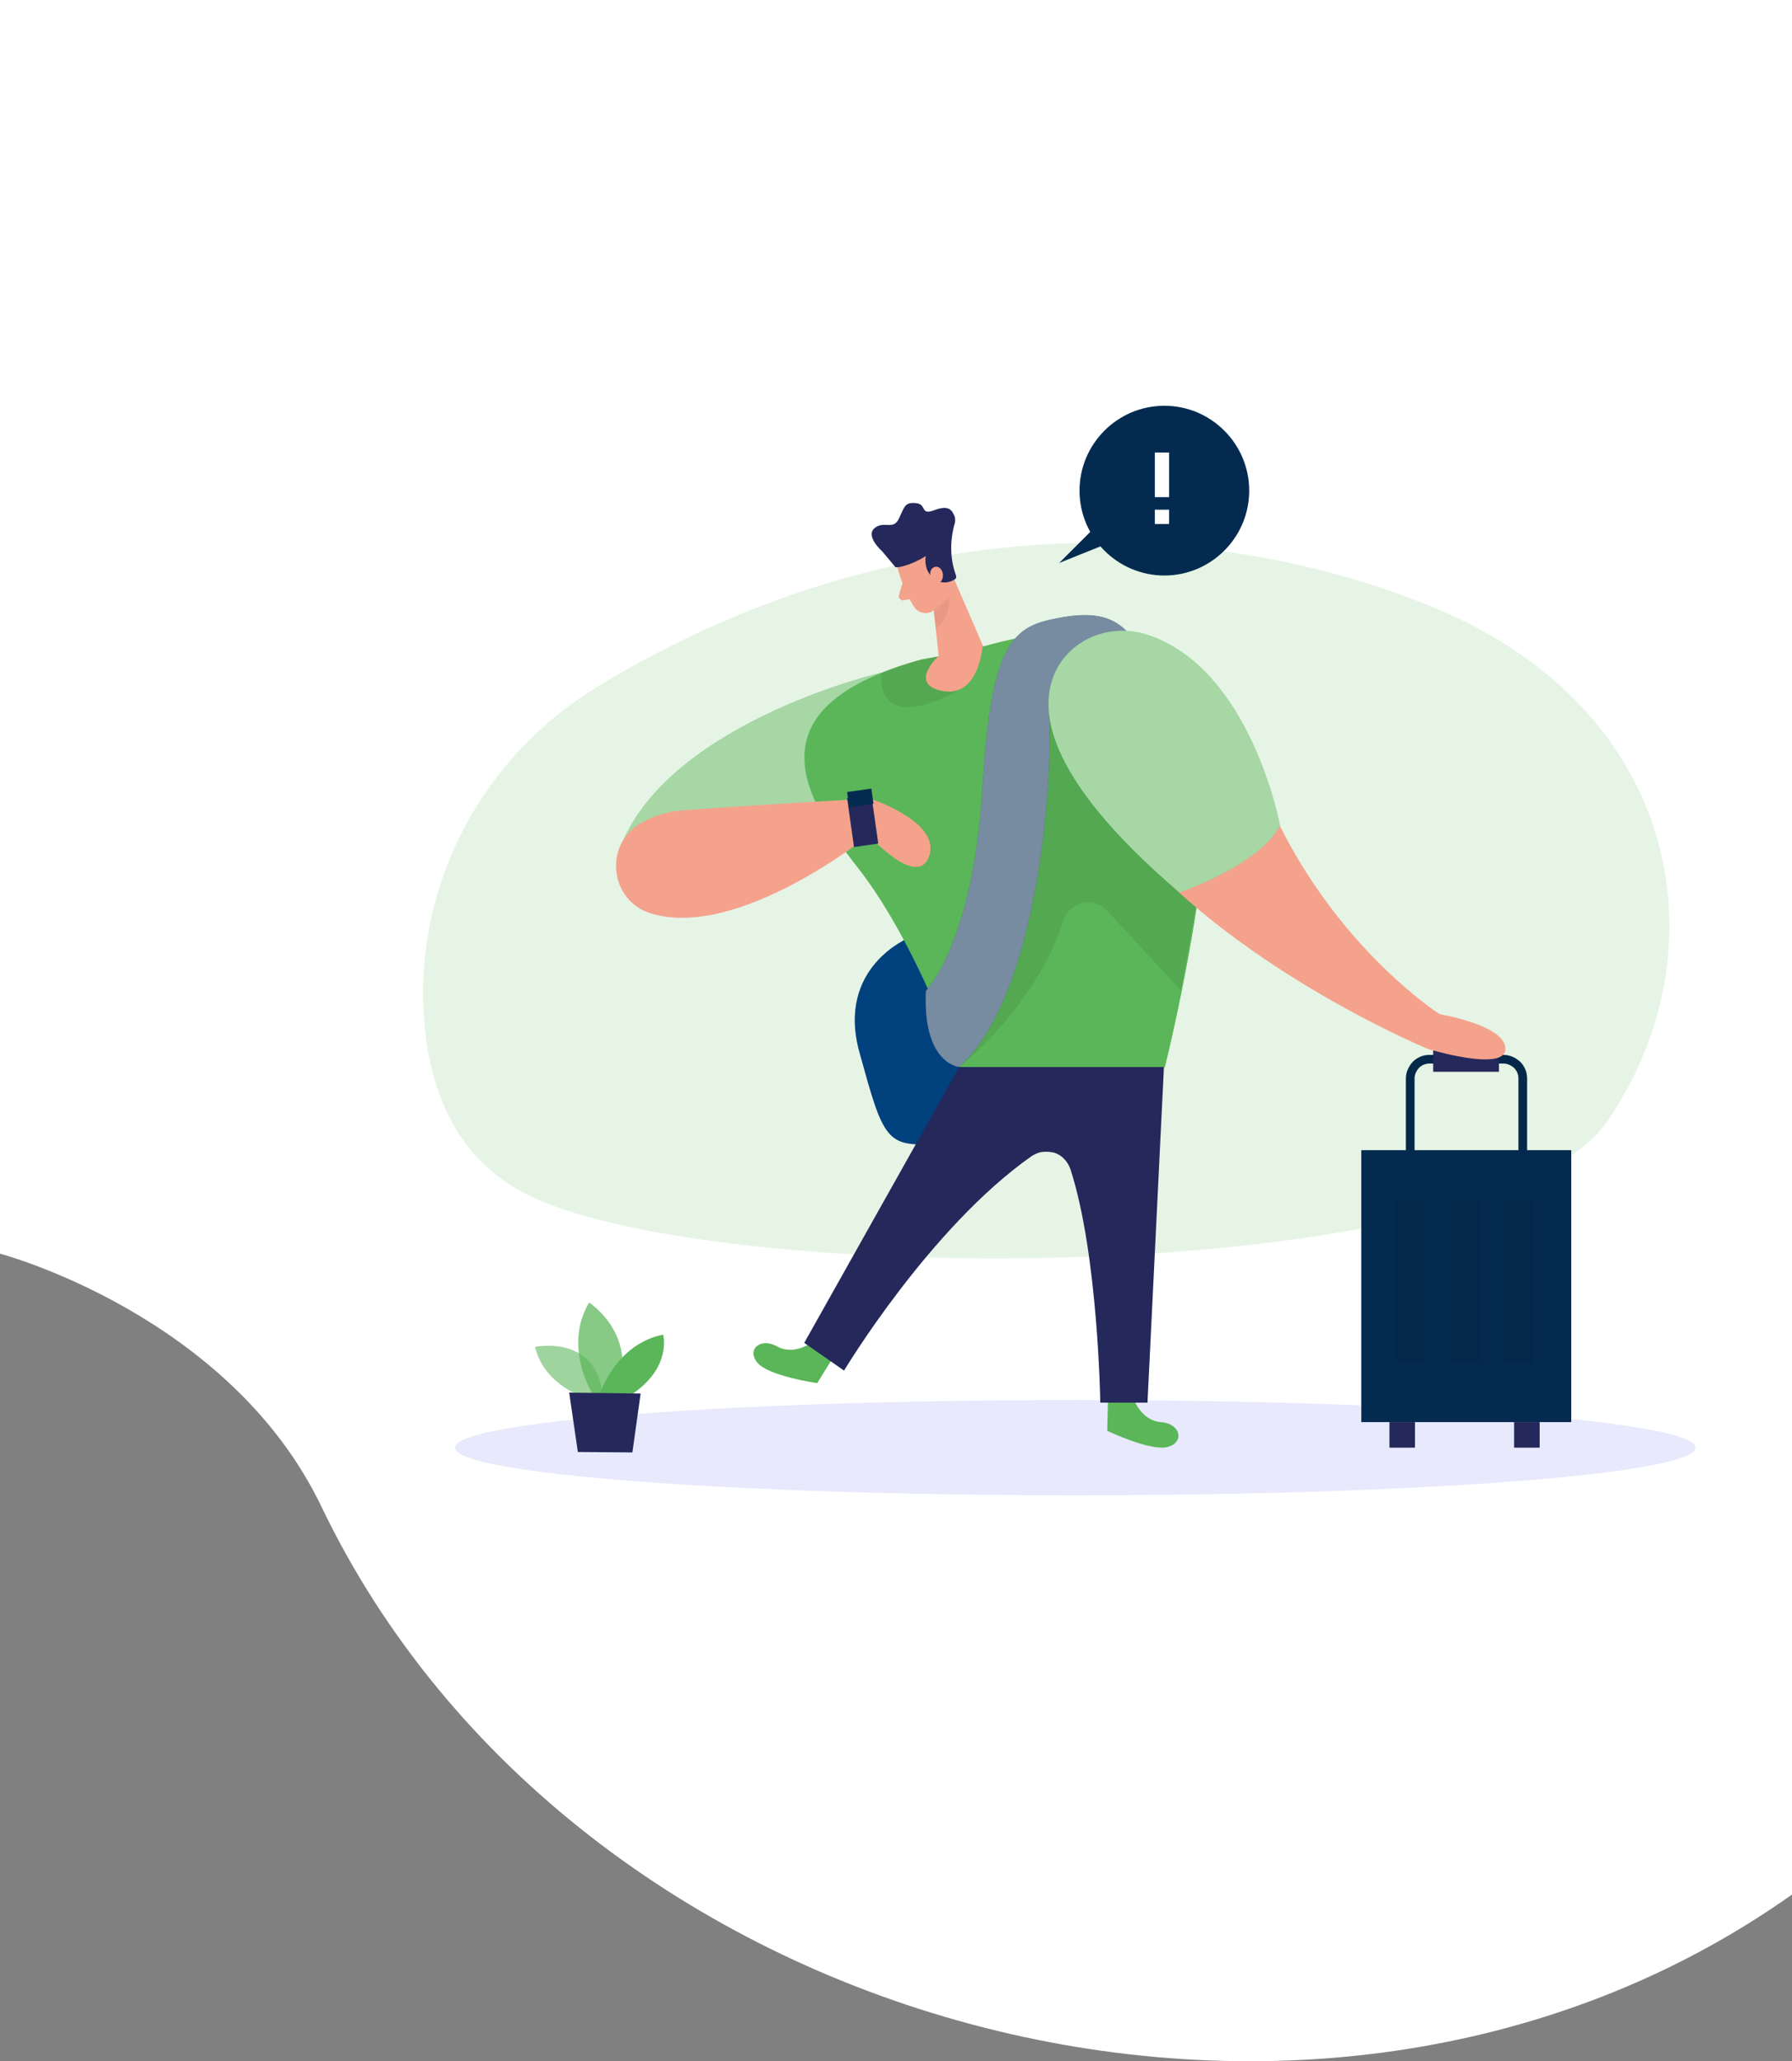 <?xml version="1.0" encoding="utf-8"?>
<!-- Generator: Adobe Illustrator 24.0.1, SVG Export Plug-In . SVG Version: 6.00 Build 0)  -->
<svg version="1.1" id="Layer_1" xmlns="http://www.w3.org/2000/svg" xmlns:xlink="http://www.w3.org/1999/xlink" x="0px" y="0px"
	 viewBox="0 0 414 476" style="enable-background:new 0 0 414 476;" xml:space="preserve">
<rect x="0" y="0" width="414" height="476" fill="#808080" stroke="none"/>
<style type="text/css">
	.st0{fill:#FFFFFF;}
	.st1{opacity:0.3;fill:#5AB658;fill-opacity:0.52;enable-background:new    ;}
	.st2{fill:none;stroke:#042B4F;stroke-width:2;stroke-miterlimit:10;}
	.st3{opacity:8.000000e-02;fill:none;stroke:#000000;stroke-width:2;stroke-miterlimit:10;enable-background:new    ;}
	.st4{fill:#00417E;}
	.st5{fill:#5AB658;}
	.st6{opacity:0.46;fill:#FFFFFF;enable-background:new    ;}
	.st7{opacity:0.45;fill:#8286EE;fill-opacity:0.4;enable-background:new    ;}
	.st8{opacity:0.58;fill:#5AB658;enable-background:new    ;}
	.st9{opacity:0.73;fill:#5AB658;enable-background:new    ;}
	.st10{fill:#24285B;}
	.st11{fill:#F4A28C;}
	.st12{opacity:0.31;fill:#CE8172;enable-background:new    ;}
	.st13{opacity:8.000000e-02;enable-background:new    ;}
	.st14{fill:#042B4F;}
</style>
<path class="st0" d="M74.3,348c58,120.8,229,167.9,339.7,89.5V-74H0v363.5C0,289.5,53,303.5,74.3,348z"/>
<path class="st1" d="M138,158.6c-26.7,16.2-42.5,46-40,77.2c1.3,15.9,7.2,31.3,22.9,39.6c41.7,22.3,223.7,22.7,250.6-16.7
	c26.9-39.5,16.9-95.6-41.7-119C279.1,119.3,206.9,116.6,138,158.6z"/>
<path class="st2" d="M325.8,272.6V249c0-1.1,0.5-2.2,1.3-3.1c0.8-0.8,1.9-1.3,3.1-1.3h17.2c1.1,0,2.2,0.5,3.1,1.3
	c0.8,0.8,1.3,1.9,1.3,3.1v23.6"/>
<path class="st3" d="M325.8,272.6V249c0-1.1,0.5-2.2,1.3-3.1c0.8-0.8,1.9-1.3,3.1-1.3h17.2c1.1,0,2.2,0.5,3.1,1.3
	c0.8,0.8,1.3,1.9,1.3,3.1v23.6"/>
<path class="st4" d="M210.1,216.5c0,0-17.1,6.8-11.5,26.7c5.5,19.8,6,22,18.3,20.8c12.3-1.2,4.3-20.8,4.3-20.8L210.1,216.5z"/>
<path class="st5" d="M203.7,155.3c0,0-47.3,11-59.7,38.7l41.9,3.2l10.7-6.5L203.7,155.3z"/>
<path class="st6" d="M203.7,155.3c0,0-47.3,11-59.7,38.7l41.9,3.2l10.7-6.5L203.7,155.3z"/>
<path class="st7" d="M248.4,345.3c79.1,0,143.3-4.9,143.3-11c0-6.1-64.2-11-143.3-11c-79.1,0-143.3,4.9-143.3,11
	C105.1,340.4,169.3,345.3,248.4,345.3z"/>
<path class="st5" d="M187.4,310.1c0,0-4.1,3-7.9,0.8c-3.8-2.1-7.1,0.7-4.5,3.8c2.6,3.1,13.8,4.7,13.8,4.7l4.2-6.8L187.4,310.1z"/>
<path class="st5" d="M262,323.3c0,0,1.8,4.8,6.2,5.1s5.6,4.5,1.7,5.7c-3.9,1.2-14.1-3.7-14.1-3.7l0.2-8L262,323.3z"/>
<path class="st8" d="M135.6,322.9c0,0-9.8-2.7-12-11.9c0,0,15.3-3.1,15.7,12.7L135.6,322.9z"/>
<path class="st9" d="M136.9,321.9c0,0-6.9-10.9-0.8-21.1c0,0,11.6,7.4,6.4,21.1L136.9,321.9z"/>
<path class="st5" d="M138.6,321.9c0,0,3.6-11.5,14.6-13.7c0,0,2.1,7.4-7.1,13.7L138.6,321.9z"/>
<path class="st10" d="M131.5,321.6l2,13.7l12.6,0.1l1.9-13.6L131.5,321.6z"/>
<path class="st11" d="M207.3,131c0,0,1.6,5.9,4,9.3c0.2,0.3,0.5,0.6,0.9,0.8c0.3,0.2,0.7,0.4,1.1,0.4c0.4,0.1,0.8,0.1,1.2,0
	c0.4-0.1,0.8-0.2,1.1-0.5c1.7-1.2,3.7-3.3,3.2-6.6l-0.1-5.6c-0.1-1.1-0.6-2.2-1.4-3c-0.8-0.8-1.8-1.4-2.9-1.6
	C210.2,123.1,206.1,127.5,207.3,131z"/>
<path class="st11" d="M219.6,131.8l7.9,18.3l-10.4,3.6l-1.6-14.8L219.6,131.8z"/>
<path class="st10" d="M220.9,133c0,0.1,0,0.2,0,0.4c0,0.1-0.1,0.2-0.2,0.3c-0.7,0.5-1.6,0.8-2.5,0.8c-0.9,0-1.7-0.3-2.4-0.9
	c-0.8-0.6-1.4-1.4-1.7-2.3c-0.3-0.9-0.4-1.9-0.2-2.9c-1.6,1-3.3,1.8-5.1,2.3c-0.6,0.2-1.2,0.3-1.9,0.3l-3.1-3.7c0,0-3.9-3.4-1.8-5.3
	c2.2-1.9,4.4,0.6,5.7-2.3c1.3-2.8,1.4-3.8,4-3.5c2.5,0.3,0.8,2.9,4.2,1.6c3.4-1.3,4.1,0.1,4.7,1.6c0.1,0.6,0.1,1.2-0.1,1.7
	C219.4,125.1,219.5,129.2,220.9,133z"/>
<path class="st11" d="M215.1,133.6c0,0-0.8-2.2,0.9-2.7c1.7-0.4,2.8,2.8,0.7,3.9L215.1,133.6z"/>
<path class="st11" d="M208.5,134.6l-0.8,2.8c-0.1,0.2-0.1,0.3,0,0.5c0,0.2,0.1,0.3,0.2,0.4c0.1,0.1,0.3,0.2,0.4,0.3
	c0.2,0.1,0.3,0.1,0.5,0l2.3-0.4L208.5,134.6z"/>
<path class="st10" d="M346.3,242.6h-15.2v4.9h15.2V242.6z"/>
<path class="st12" d="M215.7,140.9c0,0,1.3-0.5,3.5-3.1c0,0,1,3.9-3,7.4L215.7,140.9z"/>
<path class="st5" d="M212.8,152.3l6-1.1c2.8-0.5,5.6-1.2,8.3-1.9c10.2-2.9,40.3-9.8,48.9,7.6c10.4,21.1-6.9,89.6-6.9,89.6h-47.4
	c0,0-9.7-28.5-23.5-46.1C184.2,182.6,174.5,163,212.8,152.3z"/>
<path class="st13" d="M203.7,155.3c0,0-2.4,15.2,18.5,3.7l-5.3-7.4C212.3,152.3,207.9,153.5,203.7,155.3z"/>
<path class="st11" d="M150.3,210.9c-9.4-2.9-10.9-15.8-2.3-20.8c3.1-1.8,6.6-2.8,10.1-3c15.9-1.2,42.9-2.7,42.9-2.7
	s16.3,5.3,13.7,13.2c-2.6,7.9-14-4.7-14-4.7S170.5,217.2,150.3,210.9z"/>
<path class="st10" d="M201.3,183.5l-5.6,0.8l1.6,11.3l5.6-0.8L201.3,183.5z"/>
<path class="st14" d="M201.3,182.1l-5.6,0.8l0.5,3.5l5.6-0.8L201.3,182.1z"/>
<path class="st11" d="M216.8,151.5c0,0-7.2,6.6,1.1,8.1c8.3,1.4,9.1-10.4,9.1-10.4L216.8,151.5z"/>
<path class="st10" d="M221.6,246.4l-35.8,63.7l9.2,6.4c0,0,19.8-33,43.3-49.5c0.8-0.5,1.6-0.9,2.6-1c0.9-0.1,1.9,0,2.7,0.2
	c0.9,0.3,1.7,0.8,2.3,1.5c0.7,0.7,1.1,1.5,1.4,2.3c6.4,19.7,6.9,53.9,6.9,53.9h10.9l3.8-77.5L221.6,246.4z"/>
<path class="st13" d="M221.6,246.4c0,0,17.8-14,24.1-33.9c0.3-1,0.9-1.9,1.7-2.6c0.8-0.7,1.8-1.2,2.8-1.4c1-0.2,2.1-0.2,3.1,0.2
	c1,0.3,1.9,0.9,2.6,1.7l16.9,18.3l3.4-19.1L264,170.4l-23.4-15l-4.6,18.1L221.6,246.4z"/>
<path class="st14" d="M213.9,228.8c0,0,11-10.9,13.1-47.3c1.8-30.3,6.1-36.2,15.2-38.3c14-3.3,17.3,0.9,21.8,7.1
	c0,0-22.4,1.4-21.6,15.4c0.8,14-2.3,63.9-20.8,80.7C221.6,246.4,213.1,245.7,213.9,228.8z"/>
<path class="st6" d="M213.9,228.8c0,0,11-10.9,13.1-47.3c1.8-30.3,6.1-36.2,15.2-38.3c14-3.3,17.3,0.9,21.8,7.1
	c0,0-22.4,1.4-21.6,15.4c0.8,14-2.3,63.9-20.8,80.7C221.6,246.4,213.1,245.7,213.9,228.8z"/>
<path class="st11" d="M244.6,168.2c-4.6-11.2,8.3-25.2,19.5-20.9c9.6,3.7,19.9,11.9,25.4,28.5c13.2,39.3,43.1,58.4,43.1,58.4
	s15.2,2.5,15.2,8c0,5.5-18,0-18,0s-46.7-19.4-70.9-50.5C251.7,182.4,247.3,174.5,244.6,168.2z"/>
<path class="st5" d="M272.5,206.1c0,0,18.5-6.3,23.2-15.5c0,0-6.7-36.2-30.6-44c-7.8-2.6-16.6,0.3-20.7,7.4
	C239.5,162.8,240.6,178.9,272.5,206.1z"/>
<path class="st6" d="M272.5,206.1c0,0,18.5-6.3,23.2-15.5c0,0-6.7-36.2-30.6-44c-7.8-2.6-16.6,0.3-20.7,7.4
	C239.5,162.8,240.6,178.9,272.5,206.1z"/>
<path class="st14" d="M363,265.6h-48.5v62.8H363V265.6z"/>
<path class="st10" d="M326.9,328.4H321v5.9h5.9V328.4z"/>
<path class="st10" d="M355.7,328.4h-5.9v5.9h5.9V328.4z"/>
<path class="st13" d="M329.3,277.2h-6.7v37.5h6.7V277.2z"/>
<path class="st13" d="M342.1,277.2h-6.7v37.5h6.7V277.2z"/>
<path class="st13" d="M354.2,277.2h-6.7v37.5h6.7V277.2z"/>
<path class="st14" d="M269,132.9c10.8,0,19.6-8.8,19.6-19.6c0-10.8-8.8-19.6-19.6-19.6c-10.8,0-19.6,8.8-19.6,19.6
	C249.4,124.1,258.2,132.9,269,132.9z"/>
<path class="st14" d="M261.4,113.3L244.7,130l22.2-8.9L261.4,113.3z"/>
<path class="st0" d="M270.1,104.5h-3.3v10.3h3.3V104.5z"/>
<path class="st0" d="M270.1,117.7h-3.3v3.3h3.3V117.7z"/>
</svg>
